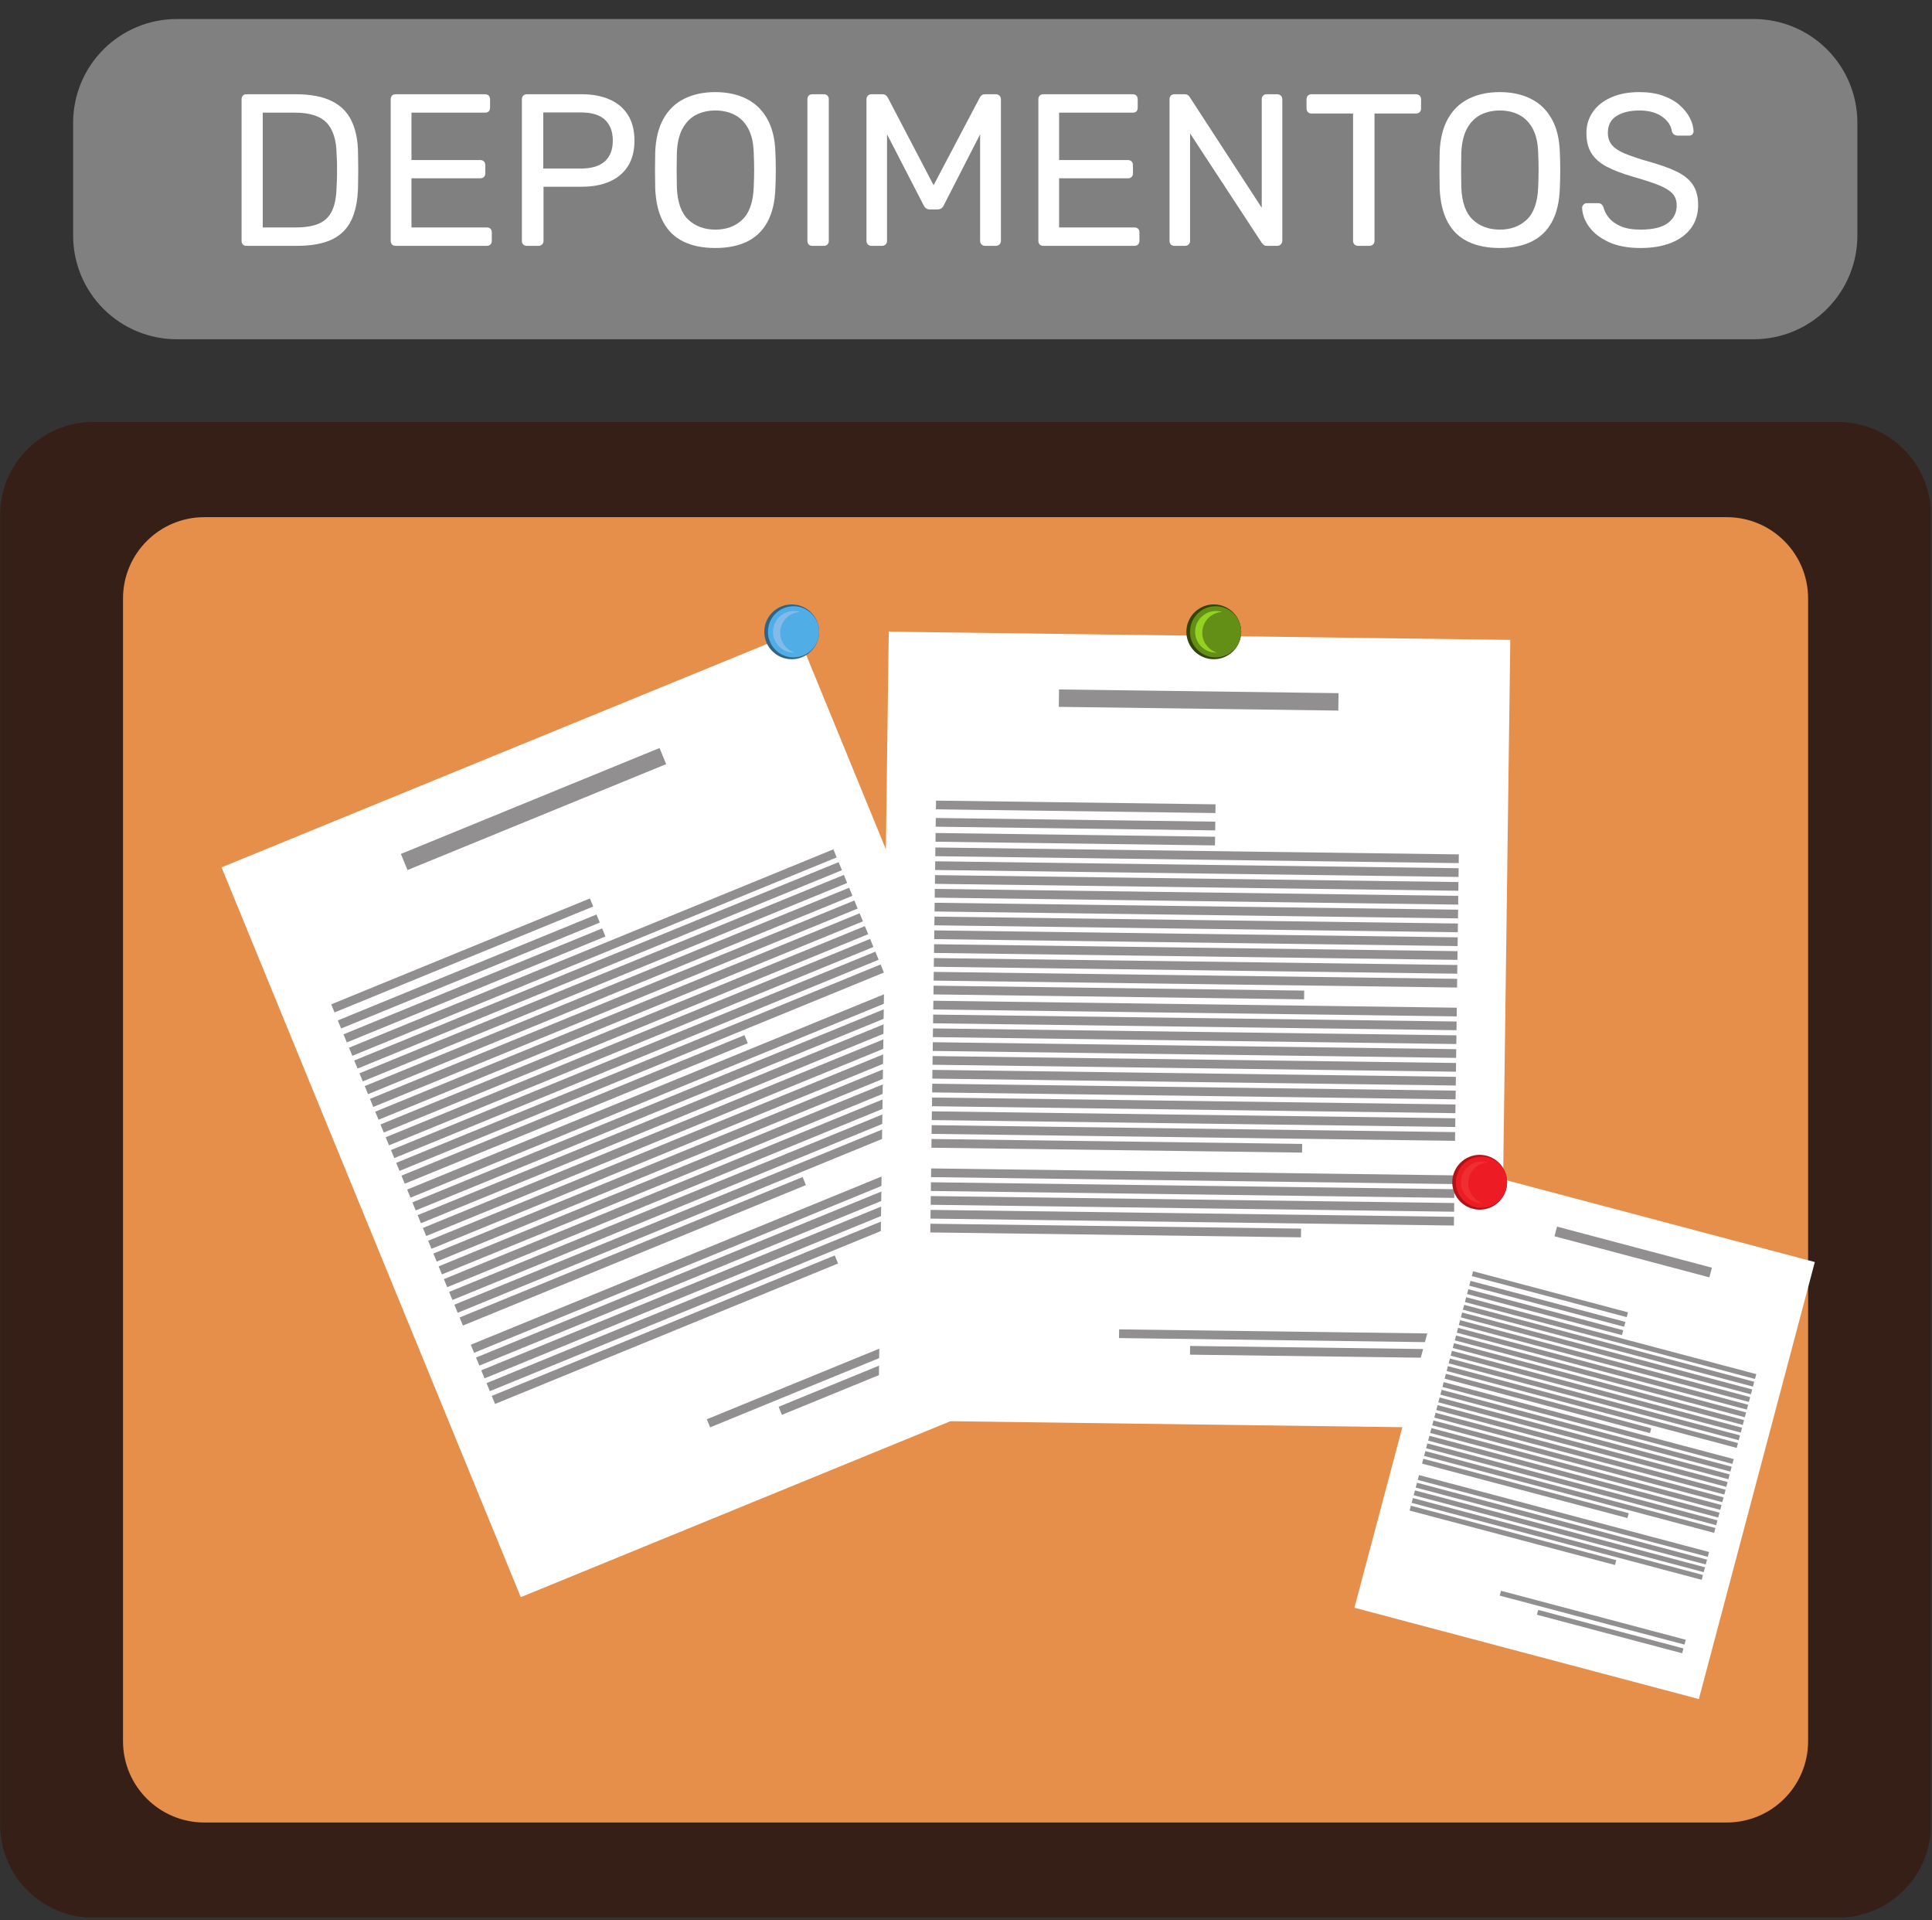 <svg xmlns="http://www.w3.org/2000/svg" xmlns:xlink="http://www.w3.org/1999/xlink" width="950" zoomAndPan="magnify" viewBox="0 0 712.5 708" height="944" preserveAspectRatio="xMidYMid meet" version="1.0"><rect x="0" y="0" width="712.5" height="708" fill="#333333" stroke="none"/><defs><g/><clipPath id="8ec2cc03f9"><path d="M 0 155.484 L 712 155.484 L 712 706.988 L 0 706.988 Z M 0 155.484 " clip-rule="nonzero"/></clipPath><clipPath id="b0ec5b5c8f"><path d="M 26.969 7.012 L 685 7.012 L 685 125.09 L 26.969 125.09 Z M 26.969 7.012 " clip-rule="nonzero"/></clipPath><clipPath id="df20567353"><path d="M 65.191 7.012 L 646.754 7.012 C 656.891 7.012 666.613 11.039 673.781 18.207 C 680.949 25.379 684.977 35.098 684.977 45.238 L 684.977 86.867 C 684.977 97.004 680.949 106.727 673.781 113.895 C 666.613 121.062 656.891 125.09 646.754 125.09 L 65.191 125.09 C 55.055 125.09 45.332 121.062 38.164 113.895 C 30.996 106.727 26.969 97.004 26.969 86.867 L 26.969 45.238 C 26.969 35.098 30.996 25.379 38.164 18.207 C 45.332 11.039 55.055 7.012 65.191 7.012 Z M 65.191 7.012 " clip-rule="nonzero"/></clipPath></defs><g clip-path="url(#8ec2cc03f9)"><path fill="#351f17" d="M 712.129 672.75 C 712.129 691.711 696.738 707.09 677.762 707.09 L 34.414 707.09 C 15.438 707.09 0.047 691.711 0.047 672.75 L 0.047 189.941 C 0.047 170.969 15.438 155.59 34.414 155.59 L 677.762 155.59 C 696.738 155.59 712.129 170.969 712.129 189.941 L 712.129 672.75 " fill-opacity="1" fill-rule="nonzero"/></g><path fill="#e68f4b" d="M 666.809 642.02 C 666.809 658.574 653.375 671.992 636.816 671.992 L 75.359 671.992 C 58.801 671.992 45.367 658.574 45.367 642.02 L 45.367 220.66 C 45.367 204.113 58.801 190.691 75.359 190.691 L 636.816 190.691 C 653.375 190.691 666.809 204.113 666.809 220.66 L 666.809 642.02 " fill-opacity="1" fill-rule="nonzero"/><path fill="#ffffff" d="M 404.176 502.051 L 192.062 588.902 L 81.711 319.812 L 293.824 232.961 L 404.176 502.051 " fill-opacity="1" fill-rule="nonzero"/><path fill="#918f8f" d="M 245.672 281.75 L 150.281 320.805 L 147.844 314.863 L 243.238 275.805 L 245.672 281.75 " fill-opacity="1" fill-rule="nonzero"/><path fill="#918f8f" d="M 218.758 334.246 L 123.379 373.301 L 122.148 370.328 L 217.543 331.273 L 218.758 334.246 " fill-opacity="1" fill-rule="nonzero"/><path fill="#918f8f" d="M 221.191 340.164 L 125.801 379.223 L 124.582 376.25 L 219.969 337.191 L 221.191 340.164 " fill-opacity="1" fill-rule="nonzero"/><path fill="#918f8f" d="M 223.289 345.293 L 127.902 384.359 L 126.684 381.379 L 222.07 342.32 L 223.289 345.293 " fill-opacity="1" fill-rule="nonzero"/><path fill="#918f8f" d="M 308.559 316.137 L 129.934 389.293 L 128.703 386.312 L 307.348 313.164 L 308.559 316.137 " fill-opacity="1" fill-rule="nonzero"/><path fill="#918f8f" d="M 310.492 320.855 L 131.863 394 L 130.645 391.027 L 309.277 317.883 L 310.492 320.855 " fill-opacity="1" fill-rule="nonzero"/><path fill="#918f8f" d="M 312.43 325.57 L 133.797 398.719 L 132.574 395.746 L 311.211 322.598 L 312.43 325.57 " fill-opacity="1" fill-rule="nonzero"/><path fill="#918f8f" d="M 314.363 330.297 L 135.734 403.434 L 134.516 400.461 L 313.152 327.324 L 314.363 330.297 " fill-opacity="1" fill-rule="nonzero"/><path fill="#918f8f" d="M 316.293 335.004 L 137.66 408.148 L 136.445 405.18 L 315.082 332.031 L 316.293 335.004 " fill-opacity="1" fill-rule="nonzero"/><path fill="#918f8f" d="M 318.234 339.719 L 139.605 412.867 L 138.379 409.895 L 317.016 336.75 L 318.234 339.719 " fill-opacity="1" fill-rule="nonzero"/><path fill="#918f8f" d="M 320.164 344.445 L 141.531 417.582 L 140.316 414.617 L 318.945 341.473 L 320.164 344.445 " fill-opacity="1" fill-rule="nonzero"/><path fill="#918f8f" d="M 322.105 349.16 L 143.469 422.301 L 142.25 419.328 L 320.887 346.188 L 322.105 349.16 " fill-opacity="1" fill-rule="nonzero"/><path fill="#918f8f" d="M 324.039 353.871 L 145.395 427.016 L 144.188 424.043 L 322.816 350.898 L 324.039 353.871 " fill-opacity="1" fill-rule="nonzero"/><path fill="#918f8f" d="M 325.969 358.594 L 147.332 431.73 L 146.121 428.762 L 324.75 355.621 L 325.969 358.594 " fill-opacity="1" fill-rule="nonzero"/><path fill="#918f8f" d="M 275.77 384.656 L 149.273 436.457 L 148.051 433.484 L 274.551 381.684 L 275.77 384.656 " fill-opacity="1" fill-rule="nonzero"/><path fill="#918f8f" d="M 330.012 368.449 L 151.375 441.594 L 150.152 438.621 L 328.789 365.477 L 330.012 368.449 " fill-opacity="1" fill-rule="nonzero"/><path fill="#918f8f" d="M 331.941 373.164 L 153.312 446.309 L 152.094 443.336 L 330.73 370.191 L 331.941 373.164 " fill-opacity="1" fill-rule="nonzero"/><path fill="#918f8f" d="M 333.883 377.871 L 155.246 451.02 L 154.023 448.055 L 332.66 374.91 L 333.883 377.871 " fill-opacity="1" fill-rule="nonzero"/><path fill="#918f8f" d="M 335.82 382.598 L 157.176 455.742 L 155.965 452.77 L 334.602 379.625 L 335.82 382.598 " fill-opacity="1" fill-rule="nonzero"/><path fill="#918f8f" d="M 337.746 387.312 L 159.117 460.461 L 157.898 457.488 L 336.531 384.34 L 337.746 387.312 " fill-opacity="1" fill-rule="nonzero"/><path fill="#918f8f" d="M 339.684 392.031 L 161.047 465.176 L 159.828 462.203 L 338.465 389.059 L 339.684 392.031 " fill-opacity="1" fill-rule="nonzero"/><path fill="#918f8f" d="M 341.617 396.746 L 162.98 469.891 L 161.762 466.922 L 340.395 393.773 L 341.617 396.746 " fill-opacity="1" fill-rule="nonzero"/><path fill="#918f8f" d="M 343.547 401.461 L 164.922 474.609 L 163.691 471.637 L 342.336 398.492 L 343.547 401.461 " fill-opacity="1" fill-rule="nonzero"/><path fill="#918f8f" d="M 345.488 406.18 L 166.852 479.324 L 165.633 476.352 L 344.266 403.207 L 345.488 406.18 " fill-opacity="1" fill-rule="nonzero"/><path fill="#918f8f" d="M 347.418 410.895 L 168.785 484.043 L 167.562 481.07 L 346.207 407.922 L 347.418 410.895 " fill-opacity="1" fill-rule="nonzero"/><path fill="#918f8f" d="M 297.211 436.965 L 170.723 488.758 L 169.504 485.785 L 296 433.992 L 297.211 436.965 " fill-opacity="1" fill-rule="nonzero"/><path fill="#918f8f" d="M 353.473 425.66 L 174.844 498.805 L 173.617 495.832 L 352.254 422.688 L 353.473 425.66 " fill-opacity="1" fill-rule="nonzero"/><path fill="#918f8f" d="M 355.406 430.375 L 176.777 503.52 L 175.555 500.551 L 354.191 427.402 L 355.406 430.375 " fill-opacity="1" fill-rule="nonzero"/><path fill="#918f8f" d="M 357.344 435.094 L 178.699 508.23 L 177.488 505.258 L 356.125 432.121 L 357.344 435.094 " fill-opacity="1" fill-rule="nonzero"/><path fill="#918f8f" d="M 359.277 439.809 L 180.641 512.953 L 179.43 509.98 L 358.055 436.836 L 359.277 439.809 " fill-opacity="1" fill-rule="nonzero"/><path fill="#918f8f" d="M 309.07 465.871 L 182.57 517.664 L 181.359 514.699 L 307.855 462.898 L 309.07 465.871 " fill-opacity="1" fill-rule="nonzero"/><path fill="#918f8f" d="M 375.637 479.711 L 261.883 526.289 L 260.664 523.316 L 374.422 476.742 L 375.637 479.711 " fill-opacity="1" fill-rule="nonzero"/><path fill="#918f8f" d="M 377.824 485.051 L 288.363 521.676 L 287.141 518.703 L 376.613 482.078 L 377.824 485.051 " fill-opacity="1" fill-rule="nonzero"/><path fill="#ffffff" d="M 553.117 526.715 L 323.918 523.68 L 327.762 232.906 L 556.98 235.941 L 553.117 526.715 " fill-opacity="1" fill-rule="nonzero"/><path fill="#918f8f" d="M 493.547 262.004 L 390.473 260.629 L 390.555 254.219 L 493.645 255.582 L 493.547 262.004 " fill-opacity="1" fill-rule="nonzero"/><path fill="#918f8f" d="M 448.23 299.785 L 345.148 298.41 L 345.188 295.203 L 448.27 296.57 L 448.23 299.785 " fill-opacity="1" fill-rule="nonzero"/><path fill="#918f8f" d="M 448.148 306.18 L 345.066 304.816 L 345.109 301.609 L 448.191 302.965 L 448.148 306.18 " fill-opacity="1" fill-rule="nonzero"/><path fill="#918f8f" d="M 448.07 311.719 L 344.996 310.355 L 345.035 307.148 L 448.109 308.516 L 448.07 311.719 " fill-opacity="1" fill-rule="nonzero"/><path fill="#918f8f" d="M 537.953 318.246 L 344.922 315.695 L 344.961 312.48 L 538 315.031 L 537.953 318.246 " fill-opacity="1" fill-rule="nonzero"/><path fill="#918f8f" d="M 537.887 323.344 L 344.859 320.781 L 344.898 317.574 L 537.93 320.129 L 537.887 323.344 " fill-opacity="1" fill-rule="nonzero"/><path fill="#918f8f" d="M 537.824 328.438 L 344.785 325.887 L 344.824 322.672 L 537.855 325.23 L 537.824 328.438 " fill-opacity="1" fill-rule="nonzero"/><path fill="#918f8f" d="M 537.75 333.543 L 344.719 330.973 L 344.754 327.758 L 537.793 330.328 L 537.75 333.543 " fill-opacity="1" fill-rule="nonzero"/><path fill="#918f8f" d="M 537.688 338.629 L 344.648 336.078 L 344.695 332.863 L 537.734 335.414 L 537.688 338.629 " fill-opacity="1" fill-rule="nonzero"/><path fill="#918f8f" d="M 537.613 343.734 L 344.582 341.176 L 344.633 337.969 L 537.66 340.52 L 537.613 343.734 " fill-opacity="1" fill-rule="nonzero"/><path fill="#918f8f" d="M 537.547 348.832 L 344.52 346.27 L 344.559 343.055 L 537.59 345.617 L 537.547 348.832 " fill-opacity="1" fill-rule="nonzero"/><path fill="#918f8f" d="M 537.484 353.926 L 344.453 351.367 L 344.484 348.152 L 537.523 350.711 L 537.484 353.926 " fill-opacity="1" fill-rule="nonzero"/><path fill="#918f8f" d="M 537.41 359.023 L 344.371 356.461 L 344.422 353.258 L 537.461 355.809 L 537.41 359.023 " fill-opacity="1" fill-rule="nonzero"/><path fill="#918f8f" d="M 537.348 364.117 L 344.309 361.566 L 344.355 358.352 L 537.387 360.914 L 537.348 364.117 " fill-opacity="1" fill-rule="nonzero"/><path fill="#918f8f" d="M 480.934 368.473 L 344.25 366.656 L 344.293 363.441 L 480.98 365.258 L 480.934 368.473 " fill-opacity="1" fill-rule="nonzero"/><path fill="#918f8f" d="M 537.211 374.762 L 344.172 372.211 L 344.211 368.996 L 537.25 371.559 L 537.211 374.762 " fill-opacity="1" fill-rule="nonzero"/><path fill="#918f8f" d="M 537.137 379.859 L 344.105 377.309 L 344.145 374.094 L 537.176 376.652 L 537.137 379.859 " fill-opacity="1" fill-rule="nonzero"/><path fill="#918f8f" d="M 537.07 384.953 L 344.031 382.402 L 344.082 379.195 L 537.113 381.75 L 537.07 384.953 " fill-opacity="1" fill-rule="nonzero"/><path fill="#918f8f" d="M 537 390.059 L 343.969 387.5 L 344.008 384.285 L 537.047 386.844 L 537 390.059 " fill-opacity="1" fill-rule="nonzero"/><path fill="#918f8f" d="M 536.934 395.156 L 343.902 392.594 L 343.945 389.391 L 536.977 391.941 L 536.934 395.156 " fill-opacity="1" fill-rule="nonzero"/><path fill="#918f8f" d="M 536.871 400.25 L 343.832 397.699 L 343.871 394.484 L 536.91 397.047 L 536.871 400.25 " fill-opacity="1" fill-rule="nonzero"/><path fill="#918f8f" d="M 536.797 405.348 L 343.766 402.789 L 343.809 399.582 L 536.836 402.141 L 536.797 405.348 " fill-opacity="1" fill-rule="nonzero"/><path fill="#918f8f" d="M 536.723 410.445 L 343.695 407.883 L 343.742 404.676 L 536.773 407.238 L 536.723 410.445 " fill-opacity="1" fill-rule="nonzero"/><path fill="#918f8f" d="M 536.66 415.539 L 343.621 412.988 L 343.676 409.773 L 536.707 412.332 L 536.66 415.539 " fill-opacity="1" fill-rule="nonzero"/><path fill="#918f8f" d="M 536.602 420.645 L 343.555 418.082 L 343.605 414.871 L 536.637 417.43 L 536.602 420.645 " fill-opacity="1" fill-rule="nonzero"/><path fill="#918f8f" d="M 480.18 424.988 L 343.5 423.18 L 343.531 419.965 L 480.23 421.781 L 480.18 424.988 " fill-opacity="1" fill-rule="nonzero"/><path fill="#918f8f" d="M 536.387 436.586 L 343.355 434.027 L 343.395 430.82 L 536.426 433.379 L 536.387 436.586 " fill-opacity="1" fill-rule="nonzero"/><path fill="#918f8f" d="M 536.32 441.691 L 343.281 439.129 L 343.328 435.922 L 536.359 438.477 L 536.32 441.691 " fill-opacity="1" fill-rule="nonzero"/><path fill="#918f8f" d="M 536.254 446.785 L 343.219 444.227 L 343.258 441.012 L 536.289 443.578 L 536.254 446.785 " fill-opacity="1" fill-rule="nonzero"/><path fill="#918f8f" d="M 536.184 451.875 L 343.152 449.32 L 343.184 446.109 L 536.223 448.668 L 536.184 451.875 " fill-opacity="1" fill-rule="nonzero"/><path fill="#918f8f" d="M 479.777 456.227 L 343.078 454.418 L 343.121 451.211 L 479.816 453.02 L 479.777 456.227 " fill-opacity="1" fill-rule="nonzero"/><path fill="#918f8f" d="M 535.609 495 L 412.676 493.371 L 412.727 490.164 L 535.648 491.785 L 535.609 495 " fill-opacity="1" fill-rule="nonzero"/><path fill="#918f8f" d="M 535.535 500.766 L 438.855 499.492 L 438.895 496.277 L 535.578 497.555 L 535.535 500.766 " fill-opacity="1" fill-rule="nonzero"/><path fill="#ffffff" d="M 626.52 626.473 L 499.496 592.805 L 542.285 431.668 L 669.289 465.336 L 626.52 626.473 " fill-opacity="1" fill-rule="nonzero"/><path fill="#918f8f" d="M 630.398 470.984 L 573.266 455.832 L 574.219 452.277 L 631.336 467.422 L 630.398 470.984 " fill-opacity="1" fill-rule="nonzero"/><path fill="#918f8f" d="M 599.914 485.656 L 542.793 470.516 L 543.262 468.738 L 600.391 483.879 L 599.914 485.656 " fill-opacity="1" fill-rule="nonzero"/><path fill="#918f8f" d="M 598.965 489.203 L 541.848 474.059 L 542.316 472.281 L 599.453 487.426 L 598.965 489.203 " fill-opacity="1" fill-rule="nonzero"/><path fill="#918f8f" d="M 598.148 492.281 L 541.031 477.137 L 541.508 475.352 L 598.629 490.496 L 598.148 492.281 " fill-opacity="1" fill-rule="nonzero"/><path fill="#918f8f" d="M 647.219 508.449 L 540.25 480.094 L 540.719 478.309 L 647.695 506.664 L 647.219 508.449 " fill-opacity="1" fill-rule="nonzero"/><path fill="#918f8f" d="M 646.465 511.266 L 539.496 482.91 L 539.973 481.125 L 646.941 509.488 L 646.465 511.266 " fill-opacity="1" fill-rule="nonzero"/><path fill="#918f8f" d="M 645.715 514.094 L 538.754 485.738 L 539.223 483.953 L 646.191 512.316 L 645.715 514.094 " fill-opacity="1" fill-rule="nonzero"/><path fill="#918f8f" d="M 644.973 516.918 L 538 488.555 L 538.469 486.781 L 645.441 515.145 L 644.973 516.918 " fill-opacity="1" fill-rule="nonzero"/><path fill="#918f8f" d="M 644.219 519.738 L 537.25 491.383 L 537.727 489.605 L 644.695 517.961 L 644.219 519.738 " fill-opacity="1" fill-rule="nonzero"/><path fill="#918f8f" d="M 643.469 522.566 L 536.508 494.211 L 536.977 492.434 L 643.938 520.789 L 643.469 522.566 " fill-opacity="1" fill-rule="nonzero"/><path fill="#918f8f" d="M 642.715 525.391 L 535.754 497.027 L 536.223 495.258 L 643.191 523.613 L 642.715 525.391 " fill-opacity="1" fill-rule="nonzero"/><path fill="#918f8f" d="M 641.973 528.219 L 535.004 499.863 L 535.473 498.078 L 642.441 526.434 L 641.973 528.219 " fill-opacity="1" fill-rule="nonzero"/><path fill="#918f8f" d="M 641.223 531.035 L 534.25 502.68 L 534.719 500.906 L 641.691 529.262 L 641.223 531.035 " fill-opacity="1" fill-rule="nonzero"/><path fill="#918f8f" d="M 640.469 533.863 L 533.5 505.508 L 533.969 503.723 L 640.945 532.086 L 640.469 533.863 " fill-opacity="1" fill-rule="nonzero"/><path fill="#918f8f" d="M 608.496 528.414 L 532.758 508.336 L 533.227 506.559 L 608.965 526.637 L 608.496 528.414 " fill-opacity="1" fill-rule="nonzero"/><path fill="#918f8f" d="M 638.902 539.758 L 531.941 511.402 L 532.41 509.625 L 639.379 537.992 L 638.902 539.758 " fill-opacity="1" fill-rule="nonzero"/><path fill="#918f8f" d="M 638.156 542.594 L 531.188 514.23 L 531.656 512.453 L 638.625 540.809 L 638.156 542.594 " fill-opacity="1" fill-rule="nonzero"/><path fill="#918f8f" d="M 637.406 545.414 L 530.43 517.059 L 530.914 515.281 L 637.875 543.637 L 637.406 545.414 " fill-opacity="1" fill-rule="nonzero"/><path fill="#918f8f" d="M 636.656 548.238 L 529.684 519.883 L 530.16 518.098 L 637.133 546.461 L 636.656 548.238 " fill-opacity="1" fill-rule="nonzero"/><path fill="#918f8f" d="M 635.902 551.066 L 528.941 522.703 L 529.41 520.926 L 636.379 549.289 L 635.902 551.066 " fill-opacity="1" fill-rule="nonzero"/><path fill="#918f8f" d="M 635.16 553.883 L 528.18 525.527 L 528.656 523.754 L 635.629 552.109 L 635.16 553.883 " fill-opacity="1" fill-rule="nonzero"/><path fill="#918f8f" d="M 634.398 556.711 L 527.438 528.355 L 527.906 526.578 L 634.875 554.934 L 634.398 556.711 " fill-opacity="1" fill-rule="nonzero"/><path fill="#918f8f" d="M 633.656 559.539 L 526.688 531.184 L 527.156 529.398 L 634.133 557.762 L 633.656 559.539 " fill-opacity="1" fill-rule="nonzero"/><path fill="#918f8f" d="M 632.902 562.363 L 525.934 534.008 L 526.402 532.223 L 633.383 560.578 L 632.902 562.363 " fill-opacity="1" fill-rule="nonzero"/><path fill="#918f8f" d="M 632.152 565.184 L 525.184 536.828 L 525.66 535.051 L 632.629 563.406 L 632.152 565.184 " fill-opacity="1" fill-rule="nonzero"/><path fill="#918f8f" d="M 600.18 559.738 L 524.438 539.652 L 524.898 537.879 L 600.656 557.953 L 600.18 559.738 " fill-opacity="1" fill-rule="nonzero"/><path fill="#918f8f" d="M 629.809 574.027 L 522.84 545.672 L 523.309 543.887 L 630.277 572.25 L 629.809 574.027 " fill-opacity="1" fill-rule="nonzero"/><path fill="#918f8f" d="M 629.059 576.852 L 522.086 548.488 L 522.562 546.711 L 629.535 575.078 L 629.059 576.852 " fill-opacity="1" fill-rule="nonzero"/><path fill="#918f8f" d="M 628.305 579.68 L 521.344 551.316 L 521.812 549.539 L 628.781 577.895 L 628.305 579.68 " fill-opacity="1" fill-rule="nonzero"/><path fill="#918f8f" d="M 627.562 582.5 L 520.594 554.145 L 521.062 552.367 L 628.031 580.723 L 627.562 582.5 " fill-opacity="1" fill-rule="nonzero"/><path fill="#918f8f" d="M 595.59 577.047 L 519.84 556.969 L 520.309 555.184 L 596.059 575.262 L 595.59 577.047 " fill-opacity="1" fill-rule="nonzero"/><path fill="#918f8f" d="M 621.211 606.395 L 553.09 588.336 L 553.559 586.551 L 621.688 604.609 L 621.211 606.395 " fill-opacity="1" fill-rule="nonzero"/><path fill="#918f8f" d="M 620.359 609.586 L 566.789 595.387 L 567.266 593.609 L 620.844 607.809 L 620.359 609.586 " fill-opacity="1" fill-rule="nonzero"/><path fill="#b01419" d="M 555.797 435.914 C 555.797 441.496 551.281 446.027 545.688 446.027 C 540.102 446.027 535.578 441.496 535.578 435.914 C 535.578 430.336 540.102 425.812 545.688 425.812 C 551.281 425.812 555.797 430.336 555.797 435.914 " fill-opacity="1" fill-rule="nonzero"/><path fill="#ed1c24" d="M 555.797 435.914 C 555.797 441.125 551.578 445.348 546.359 445.348 C 541.145 445.348 536.918 441.125 536.918 435.914 C 536.918 430.707 541.145 426.484 546.359 426.484 C 551.578 426.484 555.797 430.707 555.797 435.914 " fill-opacity="1" fill-rule="nonzero"/><path fill="#ef2e32" d="M 541.445 436.254 C 541.445 432.129 544.703 428.777 548.793 428.598 C 548.062 428.363 547.289 428.242 546.48 428.242 C 542.246 428.242 538.801 431.676 538.801 435.914 C 538.801 440.156 542.246 443.598 546.48 443.598 L 546.82 443.578 C 543.707 442.602 541.445 439.688 541.445 436.254 " fill-opacity="1" fill-rule="nonzero"/><path fill="#314608" d="M 457.742 232.961 C 457.742 238.543 453.219 243.066 447.633 243.066 C 442.047 243.066 437.523 238.543 437.523 232.961 C 437.523 227.379 442.047 222.859 447.633 222.859 C 453.219 222.859 457.742 227.379 457.742 232.961 " fill-opacity="1" fill-rule="nonzero"/><path fill="#648f16" d="M 457.742 232.961 C 457.742 238.172 453.516 242.395 448.312 242.395 C 443.09 242.395 438.863 238.172 438.863 232.961 C 438.863 227.754 443.09 223.527 448.312 223.527 C 453.516 223.527 457.742 227.754 457.742 232.961 " fill-opacity="1" fill-rule="nonzero"/><path fill="#93d222" d="M 443.391 233.301 C 443.391 229.172 446.648 225.812 450.734 225.637 C 450.008 225.41 449.234 225.289 448.434 225.289 C 444.191 225.289 440.746 228.723 440.746 232.961 C 440.746 237.203 444.191 240.633 448.434 240.633 L 448.773 240.625 C 445.652 239.641 443.391 236.734 443.391 233.301 " fill-opacity="1" fill-rule="nonzero"/><path fill="#306487" d="M 302.094 232.961 C 302.094 238.543 297.559 243.066 291.977 243.066 C 286.391 243.066 281.863 238.543 281.863 232.961 C 281.863 227.379 286.391 222.859 291.977 222.859 C 297.559 222.859 302.094 227.379 302.094 232.961 " fill-opacity="1" fill-rule="nonzero"/><path fill="#51ade5" d="M 302.094 232.961 C 302.094 238.18 297.859 242.395 292.645 242.395 C 287.426 242.395 283.207 238.18 283.207 232.961 C 283.207 227.754 287.426 223.527 292.645 223.527 C 297.859 223.527 302.094 227.754 302.094 232.961 " fill-opacity="1" fill-rule="nonzero"/><path fill="#84bae8" d="M 287.73 233.301 C 287.73 229.172 290.988 225.812 295.07 225.637 C 294.352 225.41 293.574 225.289 292.766 225.289 C 288.523 225.289 285.09 228.723 285.09 232.961 C 285.09 237.203 288.523 240.633 292.766 240.633 L 293.105 240.625 C 289.988 239.641 287.73 236.734 287.73 233.301 " fill-opacity="1" fill-rule="nonzero"/><g clip-path="url(#b0ec5b5c8f)"><g clip-path="url(#df20567353)"><path fill="#808080" d="M 26.969 7.012 L 685.145 7.012 L 685.145 125.09 L 26.969 125.09 Z M 26.969 7.012 " fill-opacity="1" fill-rule="nonzero"/></g></g><g fill="#ffffff" fill-opacity="1"><g transform="translate(82.134, 90.647)"><g><path d="M 8.781 0 C 8.195 0 7.742 -0.172 7.422 -0.516 C 7.109 -0.859 6.953 -1.301 6.953 -1.844 L 6.953 -53.969 C 6.953 -54.562 7.109 -55.031 7.422 -55.375 C 7.742 -55.719 8.195 -55.891 8.781 -55.891 L 26.906 -55.891 C 32.383 -55.891 36.801 -55.062 40.156 -53.406 C 43.508 -51.758 45.957 -49.328 47.5 -46.109 C 49.051 -42.891 49.852 -38.938 49.906 -34.25 C 49.957 -31.852 49.984 -29.75 49.984 -27.938 C 49.984 -26.133 49.957 -24.062 49.906 -21.719 C 49.801 -16.82 48.988 -12.758 47.469 -9.531 C 45.945 -6.312 43.551 -3.914 40.281 -2.344 C 37.008 -0.781 32.688 0 27.312 0 Z M 14.766 -6.781 L 26.906 -6.781 C 30.582 -6.781 33.508 -7.285 35.688 -8.297 C 37.875 -9.316 39.457 -10.941 40.438 -13.172 C 41.426 -15.41 41.945 -18.363 42 -22.031 C 42.102 -23.633 42.156 -25.035 42.156 -26.234 C 42.156 -27.43 42.156 -28.629 42.156 -29.828 C 42.156 -31.023 42.102 -32.395 42 -33.938 C 41.895 -39.094 40.672 -42.91 38.328 -45.391 C 35.984 -47.867 32.047 -49.109 26.516 -49.109 L 14.766 -49.109 Z M 14.766 -6.781 "/></g></g></g><g fill="#ffffff" fill-opacity="1"><g transform="translate(137.136, 90.647)"><g><path d="M 8.781 0 C 8.195 0 7.742 -0.172 7.422 -0.516 C 7.109 -0.859 6.953 -1.301 6.953 -1.844 L 6.953 -53.969 C 6.953 -54.562 7.109 -55.031 7.422 -55.375 C 7.742 -55.719 8.195 -55.891 8.781 -55.891 L 41.766 -55.891 C 42.348 -55.891 42.797 -55.719 43.109 -55.375 C 43.43 -55.031 43.594 -54.562 43.594 -53.969 L 43.594 -50.938 C 43.594 -50.352 43.43 -49.898 43.109 -49.578 C 42.797 -49.266 42.348 -49.109 41.766 -49.109 L 14.609 -49.109 L 14.609 -31.625 L 40 -31.625 C 40.582 -31.625 41.035 -31.445 41.359 -31.094 C 41.68 -30.75 41.844 -30.285 41.844 -29.703 L 41.844 -26.75 C 41.844 -26.219 41.68 -25.773 41.359 -25.422 C 41.035 -25.078 40.582 -24.906 40 -24.906 L 14.609 -24.906 L 14.609 -6.781 L 42.391 -6.781 C 42.984 -6.781 43.438 -6.617 43.75 -6.297 C 44.07 -5.984 44.234 -5.535 44.234 -4.953 L 44.234 -1.844 C 44.234 -1.301 44.07 -0.859 43.75 -0.516 C 43.438 -0.172 42.984 0 42.391 0 Z M 8.781 0 "/></g></g></g><g fill="#ffffff" fill-opacity="1"><g transform="translate(185.511, 90.647)"><g><path d="M 8.781 0 C 8.195 0 7.742 -0.172 7.422 -0.516 C 7.109 -0.859 6.953 -1.301 6.953 -1.844 L 6.953 -53.969 C 6.953 -54.562 7.109 -55.031 7.422 -55.375 C 7.742 -55.719 8.195 -55.891 8.781 -55.891 L 29.062 -55.891 C 33 -55.891 36.414 -55.25 39.312 -53.969 C 42.219 -52.695 44.469 -50.797 46.062 -48.266 C 47.664 -45.734 48.469 -42.578 48.469 -38.797 C 48.469 -35.023 47.664 -31.883 46.062 -29.375 C 44.469 -26.875 42.219 -24.984 39.312 -23.703 C 36.414 -22.43 33 -21.797 29.062 -21.797 L 14.938 -21.797 L 14.938 -1.844 C 14.938 -1.301 14.758 -0.859 14.406 -0.516 C 14.062 -0.172 13.598 0 13.016 0 Z M 14.844 -28.5 L 28.656 -28.5 C 32.602 -28.5 35.562 -29.379 37.531 -31.141 C 39.5 -32.898 40.484 -35.453 40.484 -38.797 C 40.484 -42.098 39.523 -44.656 37.609 -46.469 C 35.691 -48.281 32.707 -49.188 28.656 -49.188 L 14.844 -49.188 Z M 14.844 -28.5 "/></g></g></g><g fill="#ffffff" fill-opacity="1"><g transform="translate(236.761, 90.647)"><g><path d="M 27.062 0.797 C 22.488 0.797 18.578 0.016 15.328 -1.547 C 12.078 -3.117 9.57 -5.539 7.812 -8.812 C 6.062 -12.094 5.082 -16.207 4.875 -21.156 C 4.82 -23.5 4.797 -25.75 4.797 -27.906 C 4.797 -30.062 4.82 -32.312 4.875 -34.656 C 5.082 -39.551 6.102 -43.633 7.938 -46.906 C 9.781 -50.176 12.336 -52.625 15.609 -54.25 C 18.879 -55.875 22.695 -56.688 27.062 -56.688 C 31.375 -56.688 35.164 -55.875 38.438 -54.25 C 41.719 -52.625 44.285 -50.176 46.141 -46.906 C 48.004 -43.633 49.02 -39.551 49.188 -34.656 C 49.289 -32.312 49.344 -30.062 49.344 -27.906 C 49.344 -25.75 49.289 -23.5 49.188 -21.156 C 49.02 -16.207 48.047 -12.094 46.266 -8.812 C 44.484 -5.539 41.969 -3.117 38.719 -1.547 C 35.477 0.016 31.594 0.797 27.062 0.797 Z M 27.062 -5.984 C 31.113 -5.984 34.426 -7.207 37 -9.656 C 39.582 -12.102 40.984 -16.07 41.203 -21.562 C 41.305 -23.957 41.359 -26.098 41.359 -27.984 C 41.359 -29.867 41.305 -31.984 41.203 -34.328 C 41.098 -38.004 40.414 -40.984 39.156 -43.266 C 37.906 -45.555 36.242 -47.234 34.172 -48.297 C 32.098 -49.367 29.727 -49.906 27.062 -49.906 C 24.406 -49.906 22.035 -49.367 19.953 -48.297 C 17.879 -47.234 16.219 -45.555 14.969 -43.266 C 13.719 -40.984 13.016 -38.004 12.859 -34.328 C 12.805 -31.984 12.781 -29.867 12.781 -27.984 C 12.781 -26.098 12.805 -23.957 12.859 -21.562 C 13.066 -16.07 14.473 -12.102 17.078 -9.656 C 19.691 -7.207 23.02 -5.984 27.062 -5.984 Z M 27.062 -5.984 "/></g></g></g><g fill="#ffffff" fill-opacity="1"><g transform="translate(290.805, 90.647)"><g><path d="M 8.781 0 C 8.195 0 7.742 -0.172 7.422 -0.516 C 7.109 -0.859 6.953 -1.301 6.953 -1.844 L 6.953 -54.047 C 6.953 -54.586 7.109 -55.031 7.422 -55.375 C 7.742 -55.719 8.195 -55.891 8.781 -55.891 L 13.016 -55.891 C 13.598 -55.891 14.047 -55.719 14.359 -55.375 C 14.68 -55.031 14.844 -54.586 14.844 -54.047 L 14.844 -1.844 C 14.844 -1.301 14.68 -0.859 14.359 -0.516 C 14.047 -0.172 13.598 0 13.016 0 Z M 8.781 0 "/></g></g></g><g fill="#ffffff" fill-opacity="1"><g transform="translate(312.598, 90.647)"><g><path d="M 8.781 0 C 8.25 0 7.812 -0.172 7.469 -0.516 C 7.125 -0.859 6.953 -1.301 6.953 -1.844 L 6.953 -53.969 C 6.953 -54.562 7.125 -55.031 7.469 -55.375 C 7.812 -55.719 8.25 -55.891 8.781 -55.891 L 12.781 -55.891 C 13.414 -55.891 13.891 -55.727 14.203 -55.406 C 14.523 -55.094 14.738 -54.828 14.844 -54.609 L 31.703 -22.359 L 48.703 -54.609 C 48.805 -54.828 49.004 -55.094 49.297 -55.406 C 49.598 -55.727 50.066 -55.891 50.703 -55.891 L 54.609 -55.891 C 55.191 -55.891 55.656 -55.719 56 -55.375 C 56.352 -55.031 56.531 -54.562 56.531 -53.969 L 56.531 -1.844 C 56.531 -1.301 56.352 -0.859 56 -0.516 C 55.656 -0.172 55.191 0 54.609 0 L 50.703 0 C 50.172 0 49.727 -0.172 49.375 -0.516 C 49.031 -0.859 48.859 -1.301 48.859 -1.844 L 48.859 -41.125 L 35.531 -15.094 C 35.32 -14.562 35.004 -14.145 34.578 -13.844 C 34.148 -13.551 33.613 -13.406 32.969 -13.406 L 30.5 -13.406 C 29.812 -13.406 29.281 -13.551 28.906 -13.844 C 28.531 -14.145 28.211 -14.562 27.953 -15.094 L 14.531 -41.125 L 14.531 -1.844 C 14.531 -1.301 14.359 -0.859 14.016 -0.516 C 13.672 -0.172 13.227 0 12.688 0 Z M 8.781 0 "/></g></g></g><g fill="#ffffff" fill-opacity="1"><g transform="translate(375.981, 90.647)"><g><path d="M 8.781 0 C 8.195 0 7.742 -0.172 7.422 -0.516 C 7.109 -0.859 6.953 -1.301 6.953 -1.844 L 6.953 -53.969 C 6.953 -54.562 7.109 -55.031 7.422 -55.375 C 7.742 -55.719 8.195 -55.891 8.781 -55.891 L 41.766 -55.891 C 42.348 -55.891 42.797 -55.719 43.109 -55.375 C 43.43 -55.031 43.594 -54.562 43.594 -53.969 L 43.594 -50.938 C 43.594 -50.352 43.43 -49.898 43.109 -49.578 C 42.797 -49.266 42.348 -49.109 41.766 -49.109 L 14.609 -49.109 L 14.609 -31.625 L 40 -31.625 C 40.582 -31.625 41.035 -31.445 41.359 -31.094 C 41.68 -30.75 41.844 -30.285 41.844 -29.703 L 41.844 -26.75 C 41.844 -26.219 41.68 -25.773 41.359 -25.422 C 41.035 -25.078 40.582 -24.906 40 -24.906 L 14.609 -24.906 L 14.609 -6.781 L 42.391 -6.781 C 42.984 -6.781 43.438 -6.617 43.75 -6.297 C 44.07 -5.984 44.234 -5.535 44.234 -4.953 L 44.234 -1.844 C 44.234 -1.301 44.07 -0.859 43.75 -0.516 C 43.438 -0.172 42.984 0 42.391 0 Z M 8.781 0 "/></g></g></g><g fill="#ffffff" fill-opacity="1"><g transform="translate(424.357, 90.647)"><g><path d="M 8.781 0 C 8.195 0 7.742 -0.172 7.422 -0.516 C 7.109 -0.859 6.953 -1.301 6.953 -1.844 L 6.953 -53.969 C 6.953 -54.562 7.109 -55.031 7.422 -55.375 C 7.742 -55.719 8.195 -55.891 8.781 -55.891 L 12.453 -55.891 C 13.086 -55.891 13.566 -55.742 13.891 -55.453 C 14.211 -55.16 14.398 -54.93 14.453 -54.766 L 40.953 -14.047 L 40.953 -53.969 C 40.953 -54.562 41.113 -55.031 41.438 -55.375 C 41.758 -55.719 42.211 -55.891 42.797 -55.891 L 46.625 -55.891 C 47.207 -55.891 47.672 -55.719 48.016 -55.375 C 48.367 -55.031 48.547 -54.562 48.547 -53.969 L 48.547 -1.922 C 48.547 -1.391 48.367 -0.938 48.016 -0.562 C 47.672 -0.188 47.234 0 46.703 0 L 42.875 0 C 42.289 0 41.852 -0.156 41.562 -0.469 C 41.27 -0.789 41.066 -1.008 40.953 -1.125 L 14.531 -41.438 L 14.531 -1.844 C 14.531 -1.301 14.359 -0.859 14.016 -0.516 C 13.672 -0.172 13.203 0 12.609 0 Z M 8.781 0 "/></g></g></g><g fill="#ffffff" fill-opacity="1"><g transform="translate(479.838, 90.647)"><g><path d="M 21 0 C 20.469 0 20.023 -0.172 19.672 -0.516 C 19.328 -0.859 19.156 -1.301 19.156 -1.844 L 19.156 -48.781 L 3.828 -48.781 C 3.297 -48.781 2.859 -48.953 2.516 -49.297 C 2.172 -49.648 2 -50.094 2 -50.625 L 2 -53.969 C 2 -54.562 2.172 -55.031 2.516 -55.375 C 2.859 -55.719 3.297 -55.891 3.828 -55.891 L 42.312 -55.891 C 42.906 -55.891 43.375 -55.719 43.719 -55.375 C 44.062 -55.031 44.234 -54.562 44.234 -53.969 L 44.234 -50.625 C 44.234 -50.094 44.062 -49.648 43.719 -49.297 C 43.375 -48.953 42.906 -48.781 42.312 -48.781 L 27.062 -48.781 L 27.062 -1.844 C 27.062 -1.301 26.891 -0.859 26.547 -0.516 C 26.203 -0.172 25.738 0 25.156 0 Z M 21 0 "/></g></g></g><g fill="#ffffff" fill-opacity="1"><g transform="translate(526.058, 90.647)"><g><path d="M 27.062 0.797 C 22.488 0.797 18.578 0.016 15.328 -1.547 C 12.078 -3.117 9.57 -5.539 7.812 -8.812 C 6.062 -12.094 5.082 -16.207 4.875 -21.156 C 4.82 -23.5 4.797 -25.75 4.797 -27.906 C 4.797 -30.062 4.82 -32.312 4.875 -34.656 C 5.082 -39.551 6.102 -43.633 7.938 -46.906 C 9.781 -50.176 12.336 -52.625 15.609 -54.25 C 18.879 -55.875 22.695 -56.688 27.062 -56.688 C 31.375 -56.688 35.164 -55.875 38.438 -54.25 C 41.719 -52.625 44.285 -50.176 46.141 -46.906 C 48.004 -43.633 49.02 -39.551 49.188 -34.656 C 49.289 -32.312 49.344 -30.062 49.344 -27.906 C 49.344 -25.75 49.289 -23.5 49.188 -21.156 C 49.02 -16.207 48.047 -12.094 46.266 -8.812 C 44.484 -5.539 41.969 -3.117 38.719 -1.547 C 35.477 0.016 31.594 0.797 27.062 0.797 Z M 27.062 -5.984 C 31.113 -5.984 34.426 -7.207 37 -9.656 C 39.582 -12.102 40.984 -16.07 41.203 -21.562 C 41.305 -23.957 41.359 -26.098 41.359 -27.984 C 41.359 -29.867 41.305 -31.984 41.203 -34.328 C 41.098 -38.004 40.414 -40.984 39.156 -43.266 C 37.906 -45.555 36.242 -47.234 34.172 -48.297 C 32.098 -49.367 29.727 -49.906 27.062 -49.906 C 24.406 -49.906 22.035 -49.367 19.953 -48.297 C 17.879 -47.234 16.219 -45.555 14.969 -43.266 C 13.719 -40.984 13.016 -38.004 12.859 -34.328 C 12.805 -31.984 12.781 -29.867 12.781 -27.984 C 12.781 -26.098 12.805 -23.957 12.859 -21.562 C 13.066 -16.07 14.473 -12.102 17.078 -9.656 C 19.691 -7.207 23.02 -5.984 27.062 -5.984 Z M 27.062 -5.984 "/></g></g></g><g fill="#ffffff" fill-opacity="1"><g transform="translate(580.102, 90.647)"><g><path d="M 24.906 0.797 C 20.281 0.797 16.395 0.078 13.25 -1.359 C 10.113 -2.797 7.707 -4.645 6.031 -6.906 C 4.352 -9.164 3.461 -11.547 3.359 -14.047 C 3.359 -14.473 3.531 -14.859 3.875 -15.203 C 4.219 -15.555 4.629 -15.734 5.109 -15.734 L 9.188 -15.734 C 9.82 -15.734 10.297 -15.57 10.609 -15.25 C 10.93 -14.926 11.148 -14.551 11.266 -14.125 C 11.578 -12.852 12.238 -11.594 13.25 -10.344 C 14.258 -9.094 15.707 -8.051 17.594 -7.219 C 19.488 -6.395 21.926 -5.984 24.906 -5.984 C 29.488 -5.984 32.859 -6.797 35.016 -8.422 C 37.172 -10.047 38.25 -12.219 38.25 -14.938 C 38.25 -16.789 37.676 -18.289 36.531 -19.438 C 35.383 -20.582 33.641 -21.609 31.297 -22.516 C 28.953 -23.422 25.922 -24.406 22.203 -25.469 C 18.316 -26.582 15.094 -27.805 12.531 -29.141 C 9.977 -30.473 8.078 -32.125 6.828 -34.094 C 5.578 -36.062 4.953 -38.562 4.953 -41.594 C 4.953 -44.469 5.723 -47.035 7.266 -49.297 C 8.805 -51.566 11.039 -53.363 13.969 -54.688 C 16.895 -56.02 20.41 -56.688 24.516 -56.688 C 27.816 -56.688 30.703 -56.242 33.172 -55.359 C 35.648 -54.484 37.711 -53.312 39.359 -51.844 C 41.016 -50.383 42.266 -48.816 43.109 -47.141 C 43.961 -45.461 44.414 -43.828 44.469 -42.234 C 44.469 -41.859 44.332 -41.5 44.062 -41.156 C 43.801 -40.812 43.379 -40.641 42.797 -40.641 L 38.562 -40.641 C 38.188 -40.641 37.801 -40.742 37.406 -40.953 C 37.008 -41.172 36.703 -41.57 36.484 -42.156 C 36.172 -44.344 34.945 -46.18 32.812 -47.672 C 30.688 -49.16 27.922 -49.906 24.516 -49.906 C 21.055 -49.906 18.25 -49.238 16.094 -47.906 C 13.938 -46.57 12.859 -44.492 12.859 -41.672 C 12.859 -39.867 13.363 -38.367 14.375 -37.172 C 15.383 -35.973 16.977 -34.922 19.156 -34.016 C 21.344 -33.109 24.191 -32.148 27.703 -31.141 C 31.961 -29.961 35.445 -28.723 38.156 -27.422 C 40.875 -26.117 42.883 -24.492 44.188 -22.547 C 45.5 -20.609 46.156 -18.125 46.156 -15.094 C 46.156 -11.738 45.273 -8.875 43.516 -6.5 C 41.754 -4.133 39.289 -2.328 36.125 -1.078 C 32.957 0.172 29.219 0.797 24.906 0.797 Z M 24.906 0.797 "/></g></g></g></svg>